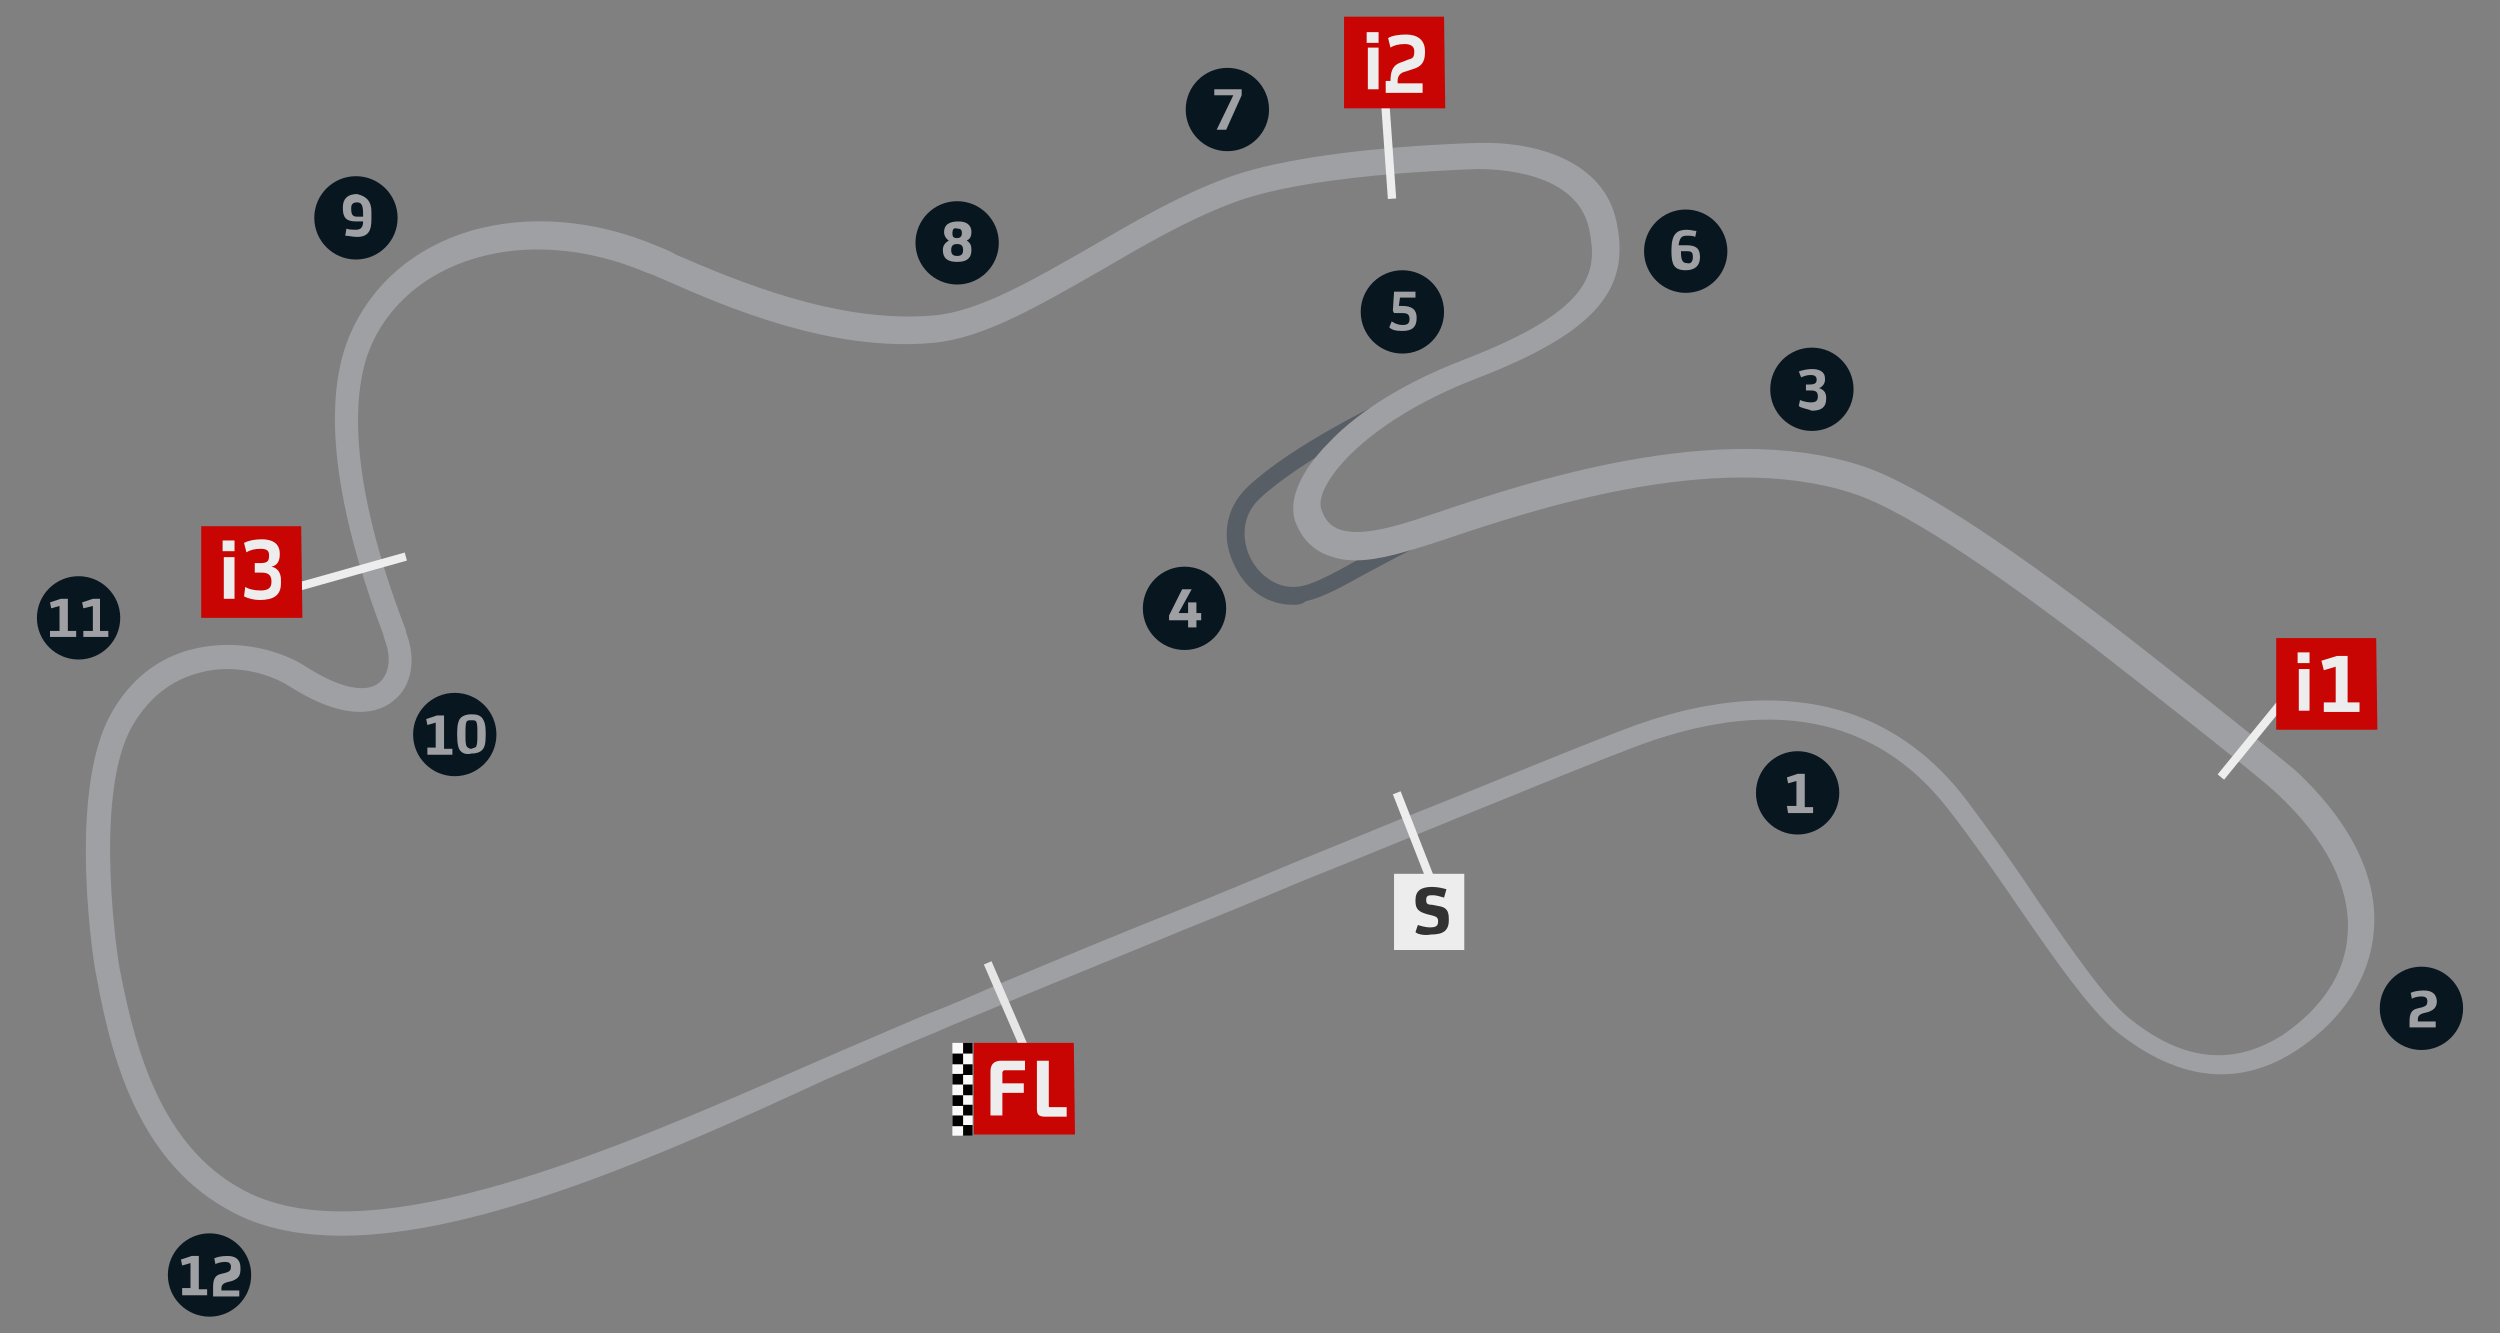 <?xml version="1.0" encoding="utf-8"?>
<!-- Generator: Adobe Illustrator 28.0.0, SVG Export Plug-In . SVG Version: 6.00 Build 0)  -->
<svg version="1.1" id="Capa_1" xmlns="http://www.w3.org/2000/svg" xmlns:xlink="http://www.w3.org/1999/xlink" x="0px" y="0px"
	 viewBox="0 0 210 112" style="enable-background:new 0 0 210 112;" xml:space="preserve">
<rect x="0" y="0" width="210" height="112" fill="#808080" stroke="none"/>
<style type="text/css">
	.st0{fill:#585E65;}
	.st1{fill:#9FA0A4;}
	.st2{fill:#08161F;}
	.st3{enable-background:new    ;}
	.st4{fill:none;}
	.st5{fill:#E6E6E6;}
	.st6{fill:#C80502;}
	.st7{fill:#EDEDED;}
	.st8{fill:#323232;}
	.st9{fill:#FAFAFA;}
</style>
<path class="st0" d="M108.6,50.8c-2,0-3.8-1.1-4.8-3.1c-1.3-2.4-0.9-5,1-6.8c3.8-3.6,11.5-7.2,11.8-7.4l0.6,1.3
	c-0.1,0-7.8,3.7-11.4,7.1c-1.7,1.6-1.4,3.8-0.7,5.1c0.7,1.3,2.3,2.7,4.4,2.2c1.2-0.3,2.8-1.2,4.6-2.2c1.9-1.1,4.4-2.4,7.2-3.5
	l0.5,1.3c-2.8,1-5,2.3-7.1,3.4c-2,1.1-3.6,2-5,2.3C109.3,50.8,109,50.8,108.6,50.8L108.6,50.8z"/>
<path class="st1" d="M28.7,103.8c-3.1,0-6-0.5-8.4-1.6C12.1,98.4,9.5,89.8,8.1,82c-0.2-0.7-2.5-15.3,1.2-22c1.6-2.9,4-4.8,7-5.5
	c3.8-0.9,7.4,0.2,9.4,1.5c2.8,1.8,5.1,2.3,6.2,1.3c0.8-0.7,1-2.1,0.4-3.6c0-0.1-0.1-0.2-0.1-0.4c-2.9-7.6-5.8-18.2-2.8-25.2
	c1.8-4.2,5.4-7.3,10.1-8.7c4.8-1.4,10.4-1,15.8,1.3c0.5,0.2,1,0.4,1.5,0.7c5.1,2.2,13.6,5.8,21.6,5.1c3.8-0.3,8.4-3,13.3-5.8
	c3.6-2.1,7.4-4.3,11.2-5.7c6.3-2.4,18-2.9,21.4-3c4.9-0.1,10.5,1.6,11.5,6.7c0.6,2.9,0.1,5.1-1.6,7.1c-1.8,2.1-5,4-10.2,6
	c-9.8,3.8-13.7,9.2-13,11c0.5,1.5,1.7,2.7,6.8,1.2c0.7-0.2,1.6-0.5,2.8-0.9c7.7-2.6,23.6-7.9,35.7-4c5.3,1.7,14,8,21,13.3
	c3.4,2.6,14.1,11.1,15.5,12.3c5.9,5.5,6.9,10.4,6.6,13.5c-0.3,3.9-2.6,7.4-6.3,9.9c-4.9,3.3-10.1,2.8-15.5-1.6
	c-2.1-1.8-4.8-5.6-7.9-10.1c-1.9-2.8-4-5.8-6.1-8.5c-6.1-7.8-15.1-9.5-26.7-5c-2.9,1.1-7.8,3.1-14.7,5.9c-3.7,1.5-8,3.3-12.8,5.2
	c-3.3,1.4-6.7,2.8-10.2,4.2c-4.8,2-9.8,4-14.6,6c-2.1,0.9-4.2,1.7-6.2,2.6c-3,1.2-6,2.6-9.3,4C55.3,97.2,40.1,103.8,28.7,103.8
	L28.7,103.8z M19.1,56.2c-0.8,0-1.6,0.1-2.3,0.3c-2.4,0.6-4.3,2.1-5.7,4.5c-3.4,6-1.1,20.4-1,20.6c1.4,7.3,3.8,15.3,11,18.7
	c10.6,4.9,30.1-3.5,47.2-11c3.2-1.4,6.3-2.7,9.3-4c2.1-0.8,4.2-1.7,6.2-2.6l0,0c4.8-2,9.8-4.1,14.6-6c3.5-1.4,6.9-2.8,10.2-4.2
	c4.7-1.9,9-3.7,12.8-5.2c6.9-2.8,11.8-4.8,14.7-5.9c7.4-2.9,14-3.3,19.5-1.4c3.7,1.3,6.9,3.7,9.5,7.1c2.1,2.8,4.2,5.7,6.1,8.6
	c2.9,4.2,5.6,8.1,7.5,9.7c4.6,3.8,8.9,4.2,13.1,1.5c3.2-2.2,5.2-5.1,5.4-8.4c0.3-3.9-1.8-8-6-11.9c-1.2-1.2-11.7-9.4-15.3-12.2
	c-6.3-4.8-15.3-11.4-20.4-13c-11.5-3.7-27,1.5-34.4,4c-1.2,0.4-2.2,0.7-2.9,0.9c-2.7,0.8-4.7,1-6.2,0.5c-1.5-0.4-2.6-1.4-3.2-3
	c-0.6-1.8,0.4-4.2,2.9-6.7c1.8-1.9,5.3-4.6,11.3-6.9c10.9-4.2,11.2-7.4,10.5-10.9c-1-5-8-5.1-9.4-5.1c-2.4,0.1-14.6,0.5-20.7,2.9
	c-3.7,1.4-7.3,3.5-10.9,5.6c-5.1,2.9-9.8,5.7-14.1,6.1c-8.6,0.8-17.4-3-22.6-5.3c-0.5-0.2-1.1-0.5-1.5-0.6
	c-4.9-2.1-10.1-2.5-14.4-1.2c-4.1,1.2-7.3,3.9-8.8,7.5C29.7,32.6,29,39.6,34,52.7c0.1,0.2,0.1,0.3,0.1,0.4c0.9,2.3,0.5,4.6-1.1,5.8
	c-1.1,0.9-3.7,1.9-8.6-1.2C23.2,56.9,21.2,56.2,19.1,56.2L19.1,56.2z"/>
<circle class="st2" cx="151" cy="66.6" r="3.5"/>
<g class="st3">
	<path class="st1" d="M150.1,67.7h0.8v-2.1l0,0l-0.7,0.2l-0.1-0.5L151,65h0.6v2.8h0.7v0.5h-2.1L150.1,67.7L150.1,67.7z"/>
</g>
<circle class="st2" cx="203.4" cy="84.7" r="3.5"/>
<g class="st3">
	<path class="st1" d="M202.4,85.8c0-0.7,0.2-1,0.7-1.1l0.4-0.1c0.3-0.1,0.4-0.2,0.4-0.5l0,0c0-0.3-0.2-0.4-0.5-0.4s-0.7,0.1-0.8,0.2
		l-0.1-0.5c0.2-0.1,0.6-0.2,1.1-0.2c0.7,0,1.1,0.3,1.1,1V84c0,0.6-0.2,0.8-0.7,1l-0.4,0.1c-0.4,0.1-0.5,0.3-0.5,0.5v0.2h1.5v0.5
		h-2.2V85.8z"/>
</g>
<circle class="st2" cx="152.2" cy="32.7" r="3.5"/>
<g class="st3">
	<path class="st1" d="M151.1,34.1l0.1-0.5c0.2,0.1,0.6,0.2,0.9,0.2c0.4,0,0.6-0.1,0.6-0.5l0,0c0-0.4-0.2-0.5-0.6-0.5h-0.4v-0.5h0.3
		c0.4,0,0.6-0.1,0.6-0.4l0,0c0-0.3-0.2-0.4-0.5-0.4s-0.6,0.1-0.8,0.2l-0.2-0.5c0.3-0.1,0.7-0.2,1.1-0.2c0.6,0,1.1,0.2,1.1,0.8v0.1
		c0,0.3-0.2,0.6-0.5,0.7l0,0c0.3,0.1,0.6,0.3,0.6,0.8v0.1c0,0.7-0.4,1-1.2,1C151.7,34.3,151.3,34.3,151.1,34.1z"/>
</g>
<circle class="st2" cx="99.5" cy="51.1" r="3.5"/>
<g class="st3">
	<path class="st1" d="M99.8,52.1h-1.6v-0.4l1.1-2.2h0.8l-1.1,2h0.8v-0.9h0.7v0.9h0.4v0.6h-0.4v0.6h-0.7V52.1z"/>
</g>
<circle class="st2" cx="117.8" cy="26.2" r="3.5"/>
<g class="st3">
	<path class="st1" d="M119,26.7L119,26.7c0,0.8-0.4,1.1-1.2,1.1c-0.6,0-0.9-0.1-1.1-0.3l0.2-0.5c0.3,0.2,0.6,0.3,0.9,0.3
		c0.4,0,0.6-0.1,0.6-0.5l0,0c0-0.4-0.2-0.5-0.6-0.5c-0.2,0-0.5,0-0.7,0l-0.1-0.2l0.1-1.6h1.8V25h-1.3l-0.1,0.7c0.1,0,0.2,0,0.3,0
		C118.6,25.7,119,26,119,26.7z"/>
</g>
<circle class="st2" cx="141.6" cy="21.1" r="3.5"/>
<g class="st3">
	<path class="st1" d="M142.8,21.6L142.8,21.6c0,0.7-0.4,1.1-1.2,1.1c-1,0-1.2-0.5-1.2-1.6V21c0-1.4,0.5-1.7,1.3-1.7
		c0.3,0,0.6,0.1,0.8,0.1l-0.1,0.5c-0.2-0.1-0.4-0.1-0.7-0.1c-0.4,0-0.6,0.1-0.7,0.8c0.2,0,0.4,0,0.6,0
		C142.4,20.6,142.8,20.8,142.8,21.6z M142.2,21.6c0-0.4-0.1-0.5-0.5-0.5c-0.2,0-0.3,0-0.5,0c0,0.7,0.1,1,0.5,1
		C142,22.2,142.2,22,142.2,21.6L142.2,21.6z"/>
</g>
<circle class="st2" cx="103.1" cy="9.2" r="3.5"/>
<g class="st3">
	<path class="st1" d="M103.6,8H102V7.5h2.3V8l-1.3,2.9h-0.8L103.6,8z"/>
</g>
<circle class="st2" cx="80.4" cy="20.4" r="3.5"/>
<g class="st3">
	<path class="st1" d="M81.6,21L81.6,21c0,0.7-0.4,1-1.2,1c-0.8,0-1.2-0.3-1.2-1l0,0c0-0.4,0.2-0.6,0.5-0.8c-0.2-0.1-0.4-0.4-0.4-0.7
		l0,0c0-0.6,0.4-0.9,1.2-0.9c0.7,0,1.1,0.3,1.1,0.9l0,0c0,0.3-0.1,0.6-0.4,0.7C81.5,20.4,81.6,20.6,81.6,21z M80.9,21
		c0-0.3-0.1-0.5-0.5-0.5l0,0c-0.3,0-0.5,0.1-0.5,0.5l0,0c0,0.3,0.1,0.5,0.5,0.5S80.9,21.3,80.9,21L80.9,21z M80,19.6
		c0,0.3,0.1,0.4,0.4,0.4l0,0c0.3,0,0.4-0.2,0.4-0.4l0,0c0-0.3-0.1-0.4-0.4-0.4C80.1,19.1,80,19.3,80,19.6L80,19.6z"/>
</g>
<circle class="st2" cx="29.9" cy="18.3" r="3.5"/>
<g class="st3">
	<path class="st1" d="M31.2,17.8v0.6c0,0.9-0.2,1.5-1.2,1.5c-0.4,0-0.7-0.1-1-0.1l0.1-0.6c0.2,0.1,0.6,0.1,0.8,0.1
		c0.4,0,0.6-0.2,0.6-0.7c-0.2,0-0.4,0-0.6,0c-0.8,0-1.1-0.3-1.1-1.1v-0.1c0-0.7,0.4-1.1,1.2-1.1C30.8,16.5,31.2,16.9,31.2,17.8z
		 M30,18.2c0.2,0,0.3,0,0.5,0V18c0-0.7-0.1-1-0.5-1s-0.5,0.2-0.5,0.5l0,0C29.5,18,29.6,18.2,30,18.2z"/>
</g>
<circle class="st2" cx="38.2" cy="61.7" r="3.5"/>
<g class="st3">
	<path class="st1" d="M35.8,62.8h0.8v-2.1l0,0l-0.7,0.2l-0.1-0.5l0.9-0.3h0.6v2.8H38v0.5h-2.1v-0.6H35.8z"/>
	<path class="st1" d="M38.7,63.1c-0.2-0.2-0.3-0.6-0.3-1.4v-0.1c0-0.7,0.1-1.1,0.3-1.3s0.5-0.3,0.9-0.3c0.5,0,0.7,0.1,0.9,0.3
		c0.2,0.3,0.3,0.6,0.3,1.3v0.1c0,0.8-0.1,1.1-0.3,1.3s-0.5,0.3-0.9,0.3C39.2,63.4,38.9,63.3,38.7,63.1z M40,62.7
		c0.1-0.2,0.1-0.5,0.1-1v-0.1c0-0.5,0-0.8-0.1-1c-0.1-0.1-0.2-0.1-0.4-0.1s-0.3,0-0.4,0.1c-0.1,0.2-0.1,0.5-0.1,1v0.1
		c0,0.5,0,0.8,0.1,1c0.1,0.1,0.2,0.2,0.4,0.2C39.8,62.8,40,62.8,40,62.7z"/>
</g>
<circle class="st2" cx="6.6" cy="51.9" r="3.5"/>
<g class="st3">
	<path class="st1" d="M4.2,53H5v-2.1l0,0l-0.7,0.2l-0.1-0.5l0.9-0.3h0.6V53h0.7v0.5H4.2V53z"/>
	<path class="st1" d="M7,53h0.8v-2.1l0,0L7,51.1l-0.1-0.5l0.9-0.3h0.6V53h0.7v0.5H7V53z"/>
</g>
<circle class="st2" cx="17.6" cy="107.1" r="3.5"/>
<g class="st3">
	<path class="st1" d="M15.3,108.2H16v-2.1l0,0l-0.7,0.2l-0.1-0.5l0.9-0.3h0.6v2.8h0.7v0.5h-2.1C15.3,108.8,15.3,108.2,15.3,108.2z"
		/>
	<path class="st1" d="M17.9,108.1c0-0.7,0.2-1,0.7-1.1l0.4-0.1c0.3-0.1,0.4-0.2,0.4-0.5l0,0c0-0.3-0.2-0.4-0.5-0.4s-0.7,0.1-0.8,0.2
		l-0.1-0.5c0.2-0.1,0.6-0.2,1.1-0.2c0.7,0,1.1,0.3,1.1,1v0.1c0,0.6-0.2,0.8-0.7,1l-0.4,0.1c-0.4,0.1-0.5,0.3-0.5,0.5v0.2h1.5v0.5
		h-2.2V108.1z"/>
</g>
<line class="st4" x1="83" y1="80.8" x2="86.4" y2="88.6"/>
<rect x="84.3" y="80.5" transform="matrix(0.918 -0.397 0.397 0.918 -26.701 40.588)" class="st5" width="0.7" height="8.5"/>
<path class="st6" d="M90.2,87.6h-8.4l0,0v7.7h8.5L90.2,87.6L90.2,87.6z"/>
<g class="st3">
	<path class="st7" d="M83.2,90c0-0.6,0.3-0.9,0.9-0.9h2v0.8h-1.7c-0.1,0-0.2,0.1-0.2,0.2V91H86v0.8h-1.8v1.9h-1V90z"/>
	<path class="st7" d="M87.1,93.1v-4h1v3.8c0,0.1,0,0.1,0.1,0.1h1.4v0.8h-1.8C87.2,93.8,87.1,93.6,87.1,93.1z"/>
</g>
<rect x="184.5" y="60.6" transform="matrix(0.632 -0.775 0.775 0.632 22.712 169.738)" class="st7" width="11.2" height="0.7"/>
<path class="st6" d="M199.6,53.6h-8.4l0,0v7.7h8.5L199.6,53.6L199.6,53.6z"/>
<g class="st3">
	<path class="st7" d="M193,54.8h1v0.9h-1V54.8z M193.1,56.2h0.9v3.5h-0.9V56.2z"/>
	<path class="st7" d="M195.1,59h1.1v-3l0,0l-1,0.3l-0.2-0.8l1.3-0.4h0.9V59h1v0.8h-3V59H195.1z"/>
</g>
<rect x="22.3" y="48" transform="matrix(0.963 -0.271 0.271 0.963 -12.045 9.483)" class="st7" width="12" height="0.7"/>
<path class="st6" d="M25.3,44.2h-8.4l0,0v7.7h8.5L25.3,44.2L25.3,44.2z"/>
<g class="st3">
	<path class="st7" d="M18.7,45.4h1v0.9h-1V45.4z M18.8,46.8h0.9v3.5h-0.9V46.8z"/>
	<path class="st7" d="M20.5,50.1l0.1-0.8c0.3,0.2,0.8,0.3,1.3,0.3c0.6,0,0.9-0.2,0.9-0.7v-0.1c0-0.5-0.3-0.7-0.8-0.7h-0.6v-0.8h0.4
		c0.6,0,0.8-0.1,0.8-0.6v-0.1c0-0.4-0.3-0.5-0.7-0.5c-0.5,0-0.9,0.1-1.2,0.3l-0.2-0.8c0.4-0.2,0.9-0.3,1.5-0.3
		c0.8,0,1.5,0.3,1.5,1.2v0.1c0,0.5-0.2,0.9-0.7,1l0,0c0.5,0.1,0.8,0.5,0.8,1.1V49c0,1-0.6,1.4-1.8,1.4
		C21.4,50.4,20.9,50.3,20.5,50.1z"/>
</g>
<rect x="116.1" y="4.8" transform="matrix(0.998 -7.080040e-02 7.080040e-02 0.998 -0.469 8.272)" class="st7" width="0.7" height="11.9"/>
<path class="st6" d="M121.3,1.4h-8.4l0,0v7.7h8.5L121.3,1.4L121.3,1.4z"/>
<g class="st3">
	<path class="st7" d="M114.8,2.7h1v0.9h-1V2.7z M114.9,4h0.9v3.5h-0.9V4z"/>
	<path class="st7" d="M116.8,6.8c0-1,0.3-1.4,1-1.6l0.5-0.2c0.4-0.1,0.5-0.2,0.5-0.7l0,0c0-0.4-0.3-0.6-0.8-0.6s-0.9,0.1-1.2,0.3
		l-0.2-0.8c0.3-0.2,0.9-0.3,1.5-0.3c0.9,0,1.6,0.4,1.6,1.4v0.1c0,0.8-0.3,1.2-1,1.4L118.1,6c-0.5,0.1-0.7,0.4-0.7,0.8V7h2.1v0.8
		h-3.1v-1H116.8z"/>
</g>
<rect x="118.6" y="66.3" transform="matrix(0.931 -0.364 0.364 0.931 -17.549 48.168)" class="st7" width="0.7" height="8.6"/>
<path class="st7" d="M123,73.4h-5.9l0,0v6.4h5.9V73.4L123,73.4z"/>
<g class="st3">
	<path class="st8" d="M118.9,78.3l0.2-0.6c0.3,0.1,0.7,0.2,1,0.2c0.5,0,0.7-0.1,0.7-0.5l0,0c0-0.3-0.1-0.4-0.5-0.5l-0.4-0.1
		c-0.7-0.2-1-0.4-1-1.1v-0.1c0-0.8,0.5-1.1,1.4-1.1c0.4,0,0.9,0.1,1.2,0.2l-0.2,0.7c-0.3-0.1-0.7-0.2-0.9-0.2c-0.4,0-0.6,0-0.6,0.4
		l0,0c0,0.3,0.1,0.4,0.5,0.4l0.5,0.1c0.7,0.1,0.9,0.4,0.9,1.1v0.1c0,0.9-0.5,1.2-1.5,1.2C119.7,78.6,119.1,78.5,118.9,78.3z"/>
</g>
<rect x="80.8" y="90.2" class="st9" width="0.9" height="5.2"/>
<rect x="80.8" y="91.1" width="0.9" height="0.9"/>
<rect x="80.8" y="92.8" width="0.9" height="0.9"/>
<rect x="80.8" y="94.5" width="0.9" height="0.9"/>
<rect x="80" y="90.2" class="st9" width="0.9" height="5.2"/>
<rect x="80" y="90.2" width="0.9" height="0.9"/>
<rect x="80" y="92" width="0.9" height="0.9"/>
<rect x="80" y="93.7" width="0.9" height="0.9"/>
<rect x="80.8" y="87.6" class="st9" width="0.9" height="2.6"/>
<rect x="80.8" y="87.6" width="0.9" height="0.9"/>
<rect x="80.8" y="89.4" width="0.9" height="0.9"/>
<rect x="80" y="87.6" class="st9" width="0.9" height="2.6"/>
<rect x="80" y="88.5" width="0.9" height="0.9"/>
</svg>
